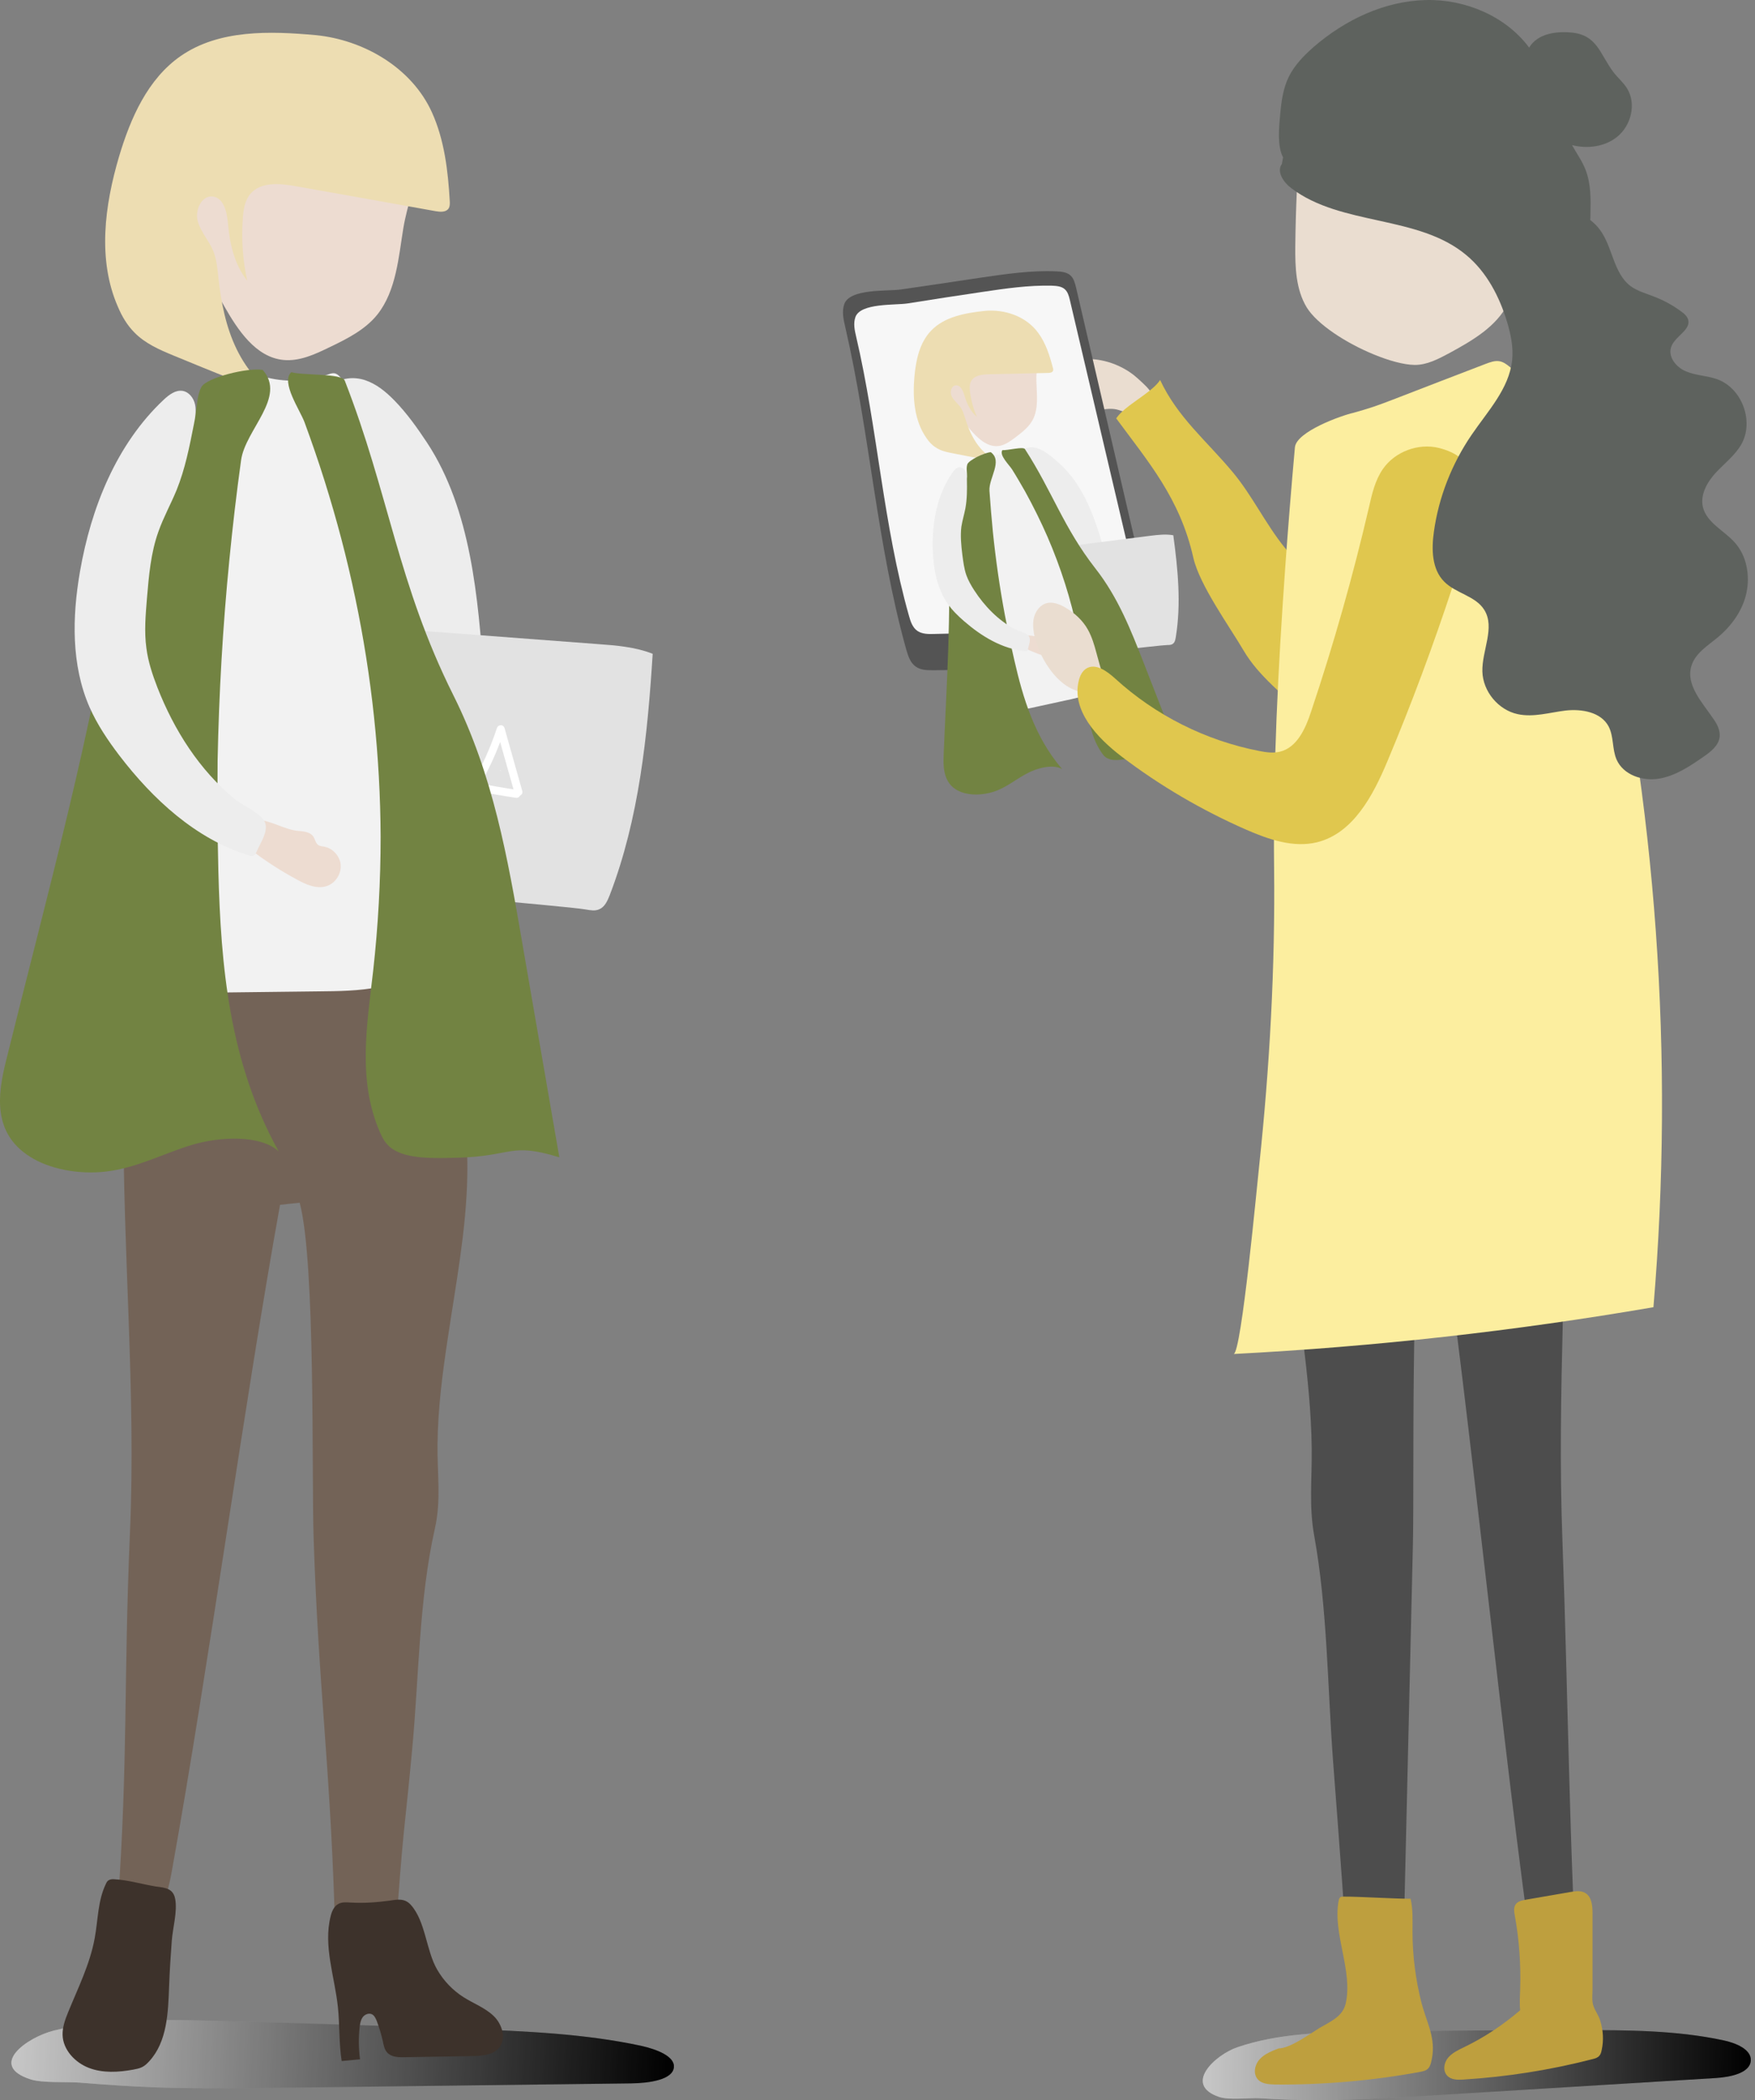 <svg width="402" height="481" viewBox="0 0 402 481" fill="none" xmlns="http://www.w3.org/2000/svg">
<rect x="0" y="0" width="402" height="481" fill="#808080" stroke="none"/>
<path d="M35.675 478.064C45.252 478.37 54.828 478.282 64.405 478.151C91.124 477.801 117.843 477.495 144.562 477.145C148.716 477.102 154.095 476.314 154.358 473.472C154.62 470.936 150.378 469.318 146.792 468.53C133.979 465.775 120.511 465.207 107.217 464.682C87.669 463.939 68.079 463.327 48.531 462.802C36.331 462.496 23.78 462.233 12.41 465.032C6.201 466.563 -2.895 473.035 6.988 476.227C9.743 477.101 15.253 476.752 18.227 476.97C24.043 477.451 29.815 477.845 35.675 478.064Z" fill="url(#paint0_linear_8_238)"/>
<path opacity="0.22" d="M35.675 478.064C45.252 478.37 54.828 478.282 64.405 478.151C91.124 477.801 117.843 477.495 144.562 477.145C148.716 477.102 154.095 476.314 154.358 473.472C154.62 470.936 150.378 469.318 146.792 468.53C133.979 465.775 120.511 465.207 107.217 464.682C87.669 463.939 68.079 463.327 48.531 462.802C36.331 462.496 23.78 462.233 12.41 465.032C6.201 466.563 -2.895 473.035 6.988 476.227C9.743 477.101 15.253 476.752 18.227 476.97C24.043 477.451 29.815 477.845 35.675 478.064Z" fill="url(#paint1_linear_8_238)"/>
<path d="M89.462 134.74C84.04 123.852 79.667 112.526 75.294 101.2C73.676 96.958 72.539 91.492 75.862 88.387C77.874 86.506 81.022 86.2 83.646 87.075C86.27 87.95 88.457 89.786 90.381 91.754C93.223 94.684 95.585 98.007 97.815 101.375C107.917 116.724 109.534 137.014 110.846 155.337C111.808 169.025 109.622 183.543 115.482 195.962C113.295 196.793 111.065 197.624 108.878 198.455C108.354 198.63 107.785 198.848 107.26 198.586C106.736 198.324 106.561 197.711 106.386 197.143C103.718 186.998 101.794 176.765 98.34 166.707C94.798 156.43 94.229 144.58 89.462 134.74Z" fill="#EDEDED"/>
<path d="M134.154 208.294C135.204 208.469 136.297 208.688 137.259 208.25C138.527 207.726 139.139 206.326 139.664 205.014C146.399 187.479 148.323 168.5 149.503 149.74C145.524 148.166 141.151 147.816 136.909 147.51C125.321 146.635 113.689 145.76 102.1 144.886C95.279 144.361 88.369 143.88 81.635 145.148C80.848 164.214 80.017 183.237 79.23 202.303C79.142 203.484 129.65 207.463 134.154 208.294Z" fill="#E2E2E2"/>
<path d="M114.519 176.546C114.607 176.546 114.738 176.502 114.826 176.415C114.651 176.415 114.563 176.459 114.519 176.546Z" fill="white"/>
<path d="M108.485 181.007C111.677 181.663 114.913 182.231 118.149 182.712C118.63 182.8 118.98 182.493 119.155 182.187C119.505 182.012 119.767 181.663 119.636 181.182C118.28 176.371 116.925 171.561 115.569 166.751C115.307 165.832 114.082 165.92 113.82 166.751C112.333 171.299 110.365 175.584 107.96 179.738C107.654 180.132 107.872 180.875 108.485 181.007ZM114.563 169.943C115.569 173.573 116.618 177.158 117.624 180.788C115.088 180.394 112.595 179.957 110.103 179.476C111.852 176.371 113.339 173.223 114.563 169.943Z" fill="white"/>
<path d="M86.445 72.032C83.646 75.53 79.448 77.629 75.425 79.553C72.102 81.171 68.603 82.789 64.93 82.44C58.589 81.827 54.479 75.618 51.33 70.064C46.607 61.712 41.753 52.922 41.666 43.345C41.535 34.643 45.645 25.984 52.423 20.562C59.202 15.139 68.56 13.084 76.999 15.096C87.145 17.544 98.952 24.672 96.416 36.436C95.279 41.771 93.311 46.8 92.392 52.222C91.299 58.869 90.774 66.566 86.445 72.032Z" fill="#EDDCD1"/>
<path d="M98.952 25.766C101.794 32.063 102.625 39.103 103.019 46.013C103.062 46.625 103.063 47.325 102.713 47.806C102.1 48.636 100.832 48.549 99.826 48.374C89.113 46.45 78.443 44.526 67.729 42.645C64.099 41.989 59.726 41.596 57.365 44.395C56.053 45.925 55.747 48.068 55.616 50.08C55.266 54.846 55.615 59.613 56.621 64.292C53.779 60.662 52.642 56.027 52.248 51.435C52.03 48.811 51.374 45.357 48.75 45.007C46.17 44.701 44.596 48.155 45.295 50.648C45.995 53.184 47.919 55.152 48.881 57.557C49.625 59.438 49.799 61.493 50.018 63.505C50.63 69.189 51.724 74.874 54.216 79.991C56.709 85.107 60.688 89.699 65.892 92.016C61.606 90.311 57.365 88.562 53.079 86.856C48.575 85.063 44.114 83.227 39.654 81.39C36.462 80.078 33.226 78.635 30.821 76.186C29.159 74.524 27.935 72.469 27.016 70.283C22.294 59.525 23.955 47.062 27.279 35.824C29.902 27.034 33.838 18.069 41.403 12.822C50.193 6.743 61.781 7.093 72.408 8.055C83.296 9.148 94.316 15.489 98.952 25.766Z" fill="#EDDDB2"/>
<path d="M29.771 350.897C31.17 319.062 28.109 286.571 28.284 254.56C27.322 243.453 28.853 232.127 32.701 221.675C32.92 221.019 33.182 220.363 33.663 219.882C35.15 218.352 37.686 219.139 39.698 219.97C58.676 227.798 81.11 225.917 98.383 214.81C101.794 220.014 102.8 226.442 103.675 232.608C105.074 242.622 106.561 252.592 106.954 262.65V262.694C107.042 264.837 107.086 267.023 107.042 269.166C106.823 281.716 104.418 294.048 102.581 306.424C101.357 314.47 100.307 322.604 100.22 330.781C100.132 337.472 101.094 343.55 99.608 350.11C95.978 366.246 95.978 383.782 94.448 400.224C92.83 417.848 92.523 417.279 91.212 434.946C91.168 435.646 91.124 436.345 91.037 437.045C90.162 437.264 76.606 440.412 76.606 436.914C75.469 402.673 72.976 386.581 71.839 352.34C71.358 337.909 72.32 289.194 68.647 275.463C67.16 275.594 65.63 275.769 64.143 275.944C55.965 321.292 47.657 382.514 39.479 427.862C38.779 431.841 37.905 436.17 35.281 438.75C32.657 441.331 27.76 440.631 26.972 436.651C29.378 402.017 28.284 385.575 29.771 350.897Z" fill="#736357"/>
<path d="M66.373 115.499C66.417 115.499 66.504 115.543 66.548 115.543C66.46 115.543 66.417 115.499 66.373 115.499Z" fill="white"/>
<path d="M66.023 115.412C66.067 115.412 66.067 115.455 66.11 115.455C66.067 115.412 66.023 115.412 66.023 115.412Z" fill="white"/>
<path d="M66.154 115.456C66.111 115.456 66.111 115.412 66.111 115.412C66.198 115.456 66.286 115.456 66.373 115.499C66.286 115.499 66.242 115.499 66.154 115.456Z" fill="#1D4360"/>
<path d="M25.354 218.09C32.701 204.927 36.462 189.534 34.494 174.535C33.007 163.252 28.415 151.795 31.433 140.819C33.007 135.134 36.505 130.193 39.566 125.164C46.563 113.619 51.374 100.762 53.735 87.469C53.866 86.769 53.997 86.069 54.478 85.588C55.484 84.582 57.19 85.151 58.501 85.632C63.181 87.425 68.428 87.643 73.238 86.375C75.993 85.632 76.649 84.582 78.355 86.9C79.798 88.868 80.498 92.191 81.372 94.465C85.308 104.698 88.763 115.237 89.594 126.213C90.031 131.723 89.812 137.32 91.43 142.612C92.742 146.941 95.234 150.746 97.29 154.812C104.636 169.549 105.555 186.604 111.021 202.172C111.896 204.708 112.945 207.201 113.207 209.868C113.47 212.536 112.901 215.422 110.977 217.302C109.622 218.658 107.741 219.314 105.948 219.926C103.325 220.845 100.657 221.807 98.033 222.725C94.36 224.037 90.687 225.305 86.882 226.048C82.247 226.967 77.48 227.01 72.714 227.054C63.968 227.142 55.265 227.273 46.519 227.36C41.534 227.404 36.593 227.491 31.608 227.098C28.284 226.836 24.13 225.524 23.867 222.2C23.824 220.801 24.611 219.401 25.354 218.09Z" fill="#F2F2F2"/>
<path d="M80.366 435.733C79.361 435.689 78.311 435.558 77.436 436.083C76.474 436.651 75.993 437.788 75.731 438.882C74.025 445.66 76.649 452.657 77.393 459.61C77.83 463.72 77.611 467.918 78.267 472.029C79.667 471.898 81.066 471.766 82.466 471.635C82.159 469.186 82.116 466.738 82.378 464.289C82.465 463.502 82.597 462.714 83.034 462.058C83.471 461.402 84.346 461.009 85.089 461.271C85.745 461.534 86.051 462.233 86.314 462.889C86.882 464.42 87.363 465.994 87.713 467.568C87.888 468.443 88.063 469.405 88.675 470.061C89.593 471.11 91.211 471.198 92.654 471.154C97.858 471.067 103.062 470.979 108.222 470.892C110.452 470.848 112.945 470.673 114.344 468.968C116.05 466.869 115.001 463.545 113.076 461.709C111.109 459.828 108.485 458.866 106.211 457.423C103.718 455.849 101.619 453.662 100.132 451.082C97.596 446.709 97.508 440.106 94.141 436.302C92.742 434.727 91.168 434.99 89.244 435.296C86.314 435.689 83.384 435.908 80.366 435.733Z" fill="#3D322B"/>
<path d="M26.185 430.398C25.704 430.354 25.223 430.398 24.83 430.66C24.567 430.835 24.392 431.141 24.261 431.447C22.381 435.296 22.468 439.756 21.681 443.954C20.588 449.902 17.833 455.368 15.559 460.965C14.903 462.583 14.291 464.289 14.335 466.038C14.422 469.449 17.177 472.379 20.369 473.603C23.561 474.828 27.147 474.609 30.515 473.997C31.214 473.865 31.914 473.734 32.526 473.428C33.182 473.122 33.707 472.597 34.188 472.073C38.298 467.612 38.517 460.965 38.736 454.887C38.867 451.388 39.086 447.934 39.348 444.479C39.566 441.549 40.66 437.832 40.135 434.946C39.698 432.497 37.861 432.322 35.718 432.06C32.526 431.535 29.421 430.573 26.185 430.398Z" fill="#3D322B"/>
<path d="M50.018 199.504C50.587 221.194 52.467 243.234 63.837 263.7C59.726 259.895 50.412 260.245 43.808 262.257C37.205 264.268 31.345 267.504 24.13 268.335C17.92 269.035 11.23 267.723 6.813 264.88C-1.714 259.458 -0.534 250.668 1.347 243.103C10.705 205.146 21.331 167.232 27.016 129.012C28.153 121.49 29.203 113.706 34.931 107.059C38.299 103.168 43.24 99.713 44.596 95.34C45.295 93.11 44.989 90.792 46.126 88.649C47.263 86.506 56.665 84.145 60.163 84.713C65.717 90.923 56.184 98.401 55.222 105.398C54.172 112.963 53.298 120.484 52.554 128.05C51.024 143.443 50.149 158.879 49.843 174.316C49.799 182.712 49.799 191.108 50.018 199.504Z" fill="#728342"/>
<path d="M85.483 222.288C84.084 234.663 81.81 247.389 87.057 259.371C87.626 260.639 88.281 261.951 89.637 262.956C93.135 265.536 99.477 265.274 104.899 265.143C117.581 264.793 116.706 261.557 128.12 265.055C125.277 248.613 122.435 232.171 119.592 215.728C116.312 196.662 112.989 177.508 103.849 159.229C91.08 133.691 89.112 113.138 78.967 87.162C78.311 85.457 69.303 86.025 66.723 85.238C64.23 87.512 68.778 93.984 69.784 96.783C71.402 101.2 72.932 105.616 74.332 110.077C77.13 118.954 79.492 127.919 81.372 136.927C85.177 155.031 87.101 173.31 87.188 191.589C87.188 201.778 86.62 212.055 85.483 222.288Z" fill="#728342"/>
<path d="M68.166 190.277C69.522 190.409 71.052 190.496 71.796 191.633C72.189 192.245 72.277 193.076 72.889 193.513C73.282 193.819 73.807 193.82 74.288 193.907C76.3 194.301 77.961 196.181 78.049 198.236C78.136 200.292 76.737 202.347 74.769 202.959C72.539 203.659 70.134 202.609 68.078 201.472C64.23 199.417 60.6 197.056 57.146 194.388C56.752 194.082 56.359 193.776 56.184 193.338C55.222 191.196 56.752 188.003 58.939 187.829C61.519 187.654 65.323 190.059 68.166 190.277Z" fill="#EDDCD1"/>
<path d="M53.735 182.974C45.645 176.328 39.872 167.188 36.068 157.48C34.931 154.55 33.925 151.533 33.532 148.428C33.007 144.623 33.357 140.819 33.663 137.014C34.1 131.854 34.538 126.607 36.287 121.753C37.424 118.517 39.129 115.456 40.441 112.263C42.409 107.409 43.415 102.249 44.42 97.133C44.727 95.646 44.989 94.115 44.683 92.672C44.377 91.186 43.327 89.786 41.84 89.524C40.222 89.261 38.736 90.398 37.511 91.535C26.666 101.724 20.85 116.286 18.314 130.936C16.521 141.3 16.302 152.32 20.5 161.94C22.249 165.92 24.698 169.549 27.322 173.004C35.018 183.062 44.814 192.114 56.883 195.875C57.321 196.006 57.802 196.137 58.152 195.918C58.502 195.744 58.633 195.35 58.807 195C59.595 193.12 61.606 190.321 60.644 188.222C59.77 186.254 55.353 184.33 53.735 182.974Z" fill="#EDEDED"/>
<path d="M302.951 480.993C310.866 480.95 318.825 480.469 326.74 479.988C348.824 478.632 370.907 477.276 393.035 475.921C396.489 475.702 400.906 474.74 401.037 471.898C401.169 469.361 397.626 467.874 394.653 467.262C383.983 464.988 372.832 464.945 361.812 464.945C345.632 464.945 329.408 465.076 313.228 465.294C303.126 465.426 292.718 465.688 283.404 468.88C278.331 470.629 270.941 477.451 279.25 480.25C281.524 481.037 286.115 480.425 288.564 480.556C293.287 480.862 298.141 481.037 302.951 480.993Z" fill="url(#paint2_linear_8_238)"/>
<path opacity="0.22" d="M302.951 480.993C310.866 480.95 318.825 480.469 326.74 479.988C348.824 478.632 370.907 477.276 393.035 475.921C396.489 475.702 400.906 474.74 401.037 471.898C401.169 469.361 397.626 467.874 394.653 467.262C383.983 464.988 372.832 464.945 361.812 464.945C345.632 464.945 329.408 465.076 313.228 465.294C303.126 465.426 292.718 465.688 283.404 468.88C278.331 470.629 270.941 477.451 279.25 480.25C281.524 481.037 286.115 480.425 288.564 480.556C293.287 480.862 298.141 481.037 302.951 480.993Z" fill="url(#paint3_linear_8_238)"/>
<path d="M264.382 91.666C264.119 90.049 262.895 88.78 261.671 87.643C261.058 87.075 260.402 86.463 259.746 85.938C256.292 83.227 251.787 81.871 247.371 82.265C246.103 82.396 244.791 82.658 243.872 83.489C243.129 84.189 242.692 85.151 242.517 86.157C242.473 86.375 242.429 86.638 242.517 86.856C242.692 87.687 243.698 87.993 244.529 88.124C245.403 88.256 246.321 88.431 247.021 88.955C247.721 89.48 248.158 90.53 247.721 91.273C247.502 91.623 247.152 91.885 247.065 92.279C246.933 92.935 247.589 93.503 248.245 93.722C250.651 94.509 253.274 93.241 255.723 93.766C256.467 93.941 257.21 94.247 257.954 94.465C258.697 94.64 259.528 94.728 260.227 94.334C260.927 94.247 261.67 94.115 262.37 93.941C263.07 93.766 263.857 93.503 264.207 92.891C264.426 92.541 264.469 92.104 264.382 91.666Z" fill="#EADDD0"/>
<path d="M224.632 63.592C230.36 62.761 236.176 61.886 241.992 62.149C243.129 62.193 244.353 62.324 245.184 63.067C245.971 63.767 246.234 64.86 246.496 65.91C252.444 91.448 258.347 116.986 264.294 142.524C264.382 142.962 264.513 143.399 264.426 143.836C264.251 144.842 263.245 145.411 262.37 145.848C247.502 153.063 230.36 153.369 213.874 153.501C212.431 153.501 210.9 153.501 209.763 152.67C208.495 151.795 208.014 150.221 207.577 148.734C200.842 124.639 199.268 99.363 193.627 74.962C193.233 73.256 192.796 71.42 193.365 69.714C194.589 66.041 203.16 66.74 206.309 66.303C212.387 65.429 218.509 64.51 224.632 63.592Z" fill="#545454"/>
<path d="M224.937 66.872C230.229 66.085 235.608 65.297 240.943 65.429C241.992 65.472 243.129 65.56 243.873 66.216C244.572 66.828 244.835 67.746 245.053 68.665C250.257 90.792 255.461 112.919 260.665 135.09C260.752 135.44 260.84 135.834 260.752 136.227C260.577 137.102 259.659 137.627 258.828 138.02C245.053 144.448 229.223 144.886 214.005 145.192C212.693 145.236 211.294 145.236 210.2 144.536C209.063 143.793 208.583 142.393 208.233 141.125C202.286 120.222 201.061 98.313 196.12 77.148C195.77 75.661 195.42 74.087 195.944 72.6C197.125 69.364 204.997 69.933 207.883 69.496C213.612 68.577 219.296 67.703 224.937 66.872Z" fill="#F7F7F7"/>
<path d="M234.733 148.734C234.864 148.953 235.083 149.128 235.258 149.259C235.739 149.565 236.264 149.74 236.832 149.696C237.401 149.652 237.925 149.434 238.275 149.04C239.369 147.772 238.931 145.585 237.051 145.454C235.651 145.367 233.902 147.378 234.733 148.734Z" fill="#F7F7F7"/>
<path d="M294.249 125.382C289.833 119.916 286.815 113.444 282.311 108.065C276.232 100.806 269.76 95.602 265.737 87.031C263.857 89.961 257.56 92.891 255.68 95.821C262.982 105.748 270.285 114.1 273.346 127.744C274.789 134.041 281.611 143.443 284.891 149.04C286.64 152.014 289.002 154.594 291.494 156.999C296.873 162.203 303.258 166.751 310.604 168.063C321.755 170.03 332.644 162.684 332.425 150.746C332.207 140.032 317.688 141.038 310.342 137.714C304.088 134.915 298.491 130.674 294.249 125.382Z" fill="#E0C74E"/>
<path d="M314.671 81.171C318.169 82.614 321.537 83.533 323.985 83.576C326.872 83.62 329.539 82.177 332.075 80.822C337.279 77.979 342.746 74.831 345.413 69.539C346.944 66.434 347.337 62.892 347.643 59.438C348.387 50.735 348.737 42.033 348.649 33.287C348.605 28.827 348.387 24.06 345.894 20.343C341.74 14.046 333.125 12.953 325.56 12.515C318.126 12.078 310.254 11.728 303.651 15.227C296.785 18.9 298.36 24.323 297.835 31.057C297.179 39.497 296.786 47.98 296.698 56.42C296.654 61.231 296.829 66.303 299.322 70.414C301.727 74.306 308.374 78.591 314.671 81.171Z" fill="#EADDD0"/>
<path d="M357.876 352.384C356.652 319.499 359.057 286.002 358.795 252.898C359.538 241.441 358.27 229.765 355.077 218.964C354.859 218.308 354.684 217.608 354.29 217.084C353.066 215.509 351.011 216.34 349.393 217.171C333.956 225.305 315.677 223.425 301.552 212.011C298.753 217.39 297.966 224.037 297.31 230.421C296.217 240.742 295.036 251.062 294.73 261.47V261.513C294.686 263.744 294.643 265.974 294.686 268.204C294.905 281.148 296.873 293.873 298.447 306.643C299.453 314.951 300.371 323.347 300.459 331.743C300.546 338.653 299.803 344.95 301.027 351.684C304.045 368.302 304.088 386.406 305.357 403.417C306.756 421.608 308.112 439.8 309.249 458.035C309.292 458.779 309.336 459.478 309.38 460.222C310.123 460.484 321.143 463.676 321.143 460.047C321.974 424.669 322.805 389.292 323.636 353.914C323.985 339.046 323.067 288.757 325.997 274.545C327.222 274.72 328.446 274.851 329.67 275.026C336.448 321.817 344.582 403.81 351.36 450.601C351.973 454.712 352.672 459.172 354.815 461.84C356.958 464.507 360.937 463.72 361.593 459.653C359.45 423.882 359.188 388.155 357.876 352.384Z" fill="#4D4D4D"/>
<path d="M325.953 459.916C325.822 459.522 325.735 459.085 325.604 458.691C324.248 453.356 323.548 447.846 323.548 442.336C323.548 439.844 323.679 437.307 323.111 434.858C319.919 434.902 310.954 434.334 307.762 434.377C307.499 434.377 307.193 434.377 306.975 434.552C306.756 434.727 306.669 435.077 306.625 435.34C305.226 442.949 309.948 451.301 308.243 458.866C307.543 461.883 304.744 462.977 302.164 464.507C299.934 465.863 295.517 469.143 292.85 469.143C291.319 469.755 289.701 470.367 288.564 471.591C287.427 472.816 286.99 474.828 288.04 476.139C288.958 477.276 290.62 477.364 292.063 477.408C303.17 477.495 314.321 476.533 325.254 474.521C325.91 474.39 326.609 474.259 327.09 473.778C327.484 473.384 327.659 472.86 327.79 472.379C329.058 467.525 327.222 464.114 325.953 459.916Z" fill="#BE9F3E"/>
<path d="M366.535 462.758C366.185 461.577 365.398 460.572 365.004 459.435C364.567 458.254 364.786 456.767 364.786 455.499C364.786 449.727 364.786 443.998 364.786 438.226C364.786 436.476 364.611 434.421 363.124 433.547C362.118 432.934 360.806 433.109 359.669 433.328C356.302 433.896 352.891 434.509 349.524 435.077C348.649 435.252 347.643 435.427 347.162 436.17C346.681 436.914 346.813 437.876 346.988 438.75C347.993 444.304 348.387 449.945 348.212 455.543C348.168 457.161 348.037 458.779 348.212 460.397C344.32 463.72 340.034 466.606 335.399 468.836C334.043 469.492 332.644 470.148 331.682 471.285C330.72 472.466 330.458 474.303 331.507 475.396C332.425 476.358 333.912 476.358 335.18 476.271C345.151 475.658 355.121 474.084 364.786 471.591C365.354 471.46 365.966 471.285 366.36 470.804C366.666 470.455 366.797 469.974 366.885 469.493C367.366 467.306 367.234 464.945 366.535 462.758Z" fill="#BE9F3E"/>
<path d="M314.627 93.153C316.07 92.672 317.514 92.104 318.913 91.579C326.041 88.824 333.169 86.069 340.253 83.358C341.302 82.964 342.439 82.527 343.533 82.746C344.407 82.921 345.107 83.445 345.807 84.014C359.144 94.728 362.774 112.176 366.447 128.05C379.435 184.155 383.589 242.097 378.735 299.383C346.944 304.85 314.846 308.435 282.573 310.097C284.366 310.01 287.996 270.784 288.433 266.936C290.838 244.284 292.107 221.457 291.844 198.673C291.582 175.803 292.762 152.976 294.38 130.149C295.036 120.922 295.78 111.695 296.611 102.468C296.917 98.838 307.368 95.121 309.992 94.553C311.61 94.115 313.14 93.634 314.627 93.153Z" fill="#FCEE9F"/>
<path d="M243.042 121.447C239.937 117.467 237.226 113.225 234.471 108.94C233.465 107.322 232.547 105.223 233.64 103.649C234.296 102.73 235.564 102.337 236.701 102.468C237.838 102.599 238.887 103.167 239.849 103.823C241.249 104.785 242.473 105.922 243.698 107.147C249.076 112.569 251.438 120.703 253.493 128.05C255.024 133.56 255.33 139.638 258.741 144.23C257.91 144.755 257.079 145.279 256.248 145.804C256.073 145.935 255.811 146.066 255.592 145.979C255.373 145.935 255.242 145.673 255.111 145.454C253.187 141.519 251.569 137.539 249.295 133.735C247.021 129.843 245.797 125.076 243.042 121.447Z" fill="#EDEDED"/>
<path d="M267.355 147.728C267.793 147.728 268.274 147.728 268.624 147.466C269.105 147.16 269.236 146.504 269.323 145.935C270.591 138.239 269.804 130.324 268.755 122.584C267.006 122.277 265.213 122.496 263.42 122.715C258.609 123.327 253.799 123.939 248.989 124.551C246.146 124.901 243.304 125.295 240.68 126.344C241.948 134.172 243.216 142 244.441 149.827C244.528 150.352 265.475 147.772 267.355 147.728Z" fill="#E2E2E2"/>
<path d="M236.57 96.127C235.695 97.789 234.164 98.969 232.678 100.106C231.453 101.025 230.185 101.987 228.654 102.162C226.031 102.424 223.844 100.238 222.095 98.226C219.471 95.209 216.76 92.016 215.929 88.124C215.142 84.582 216.104 80.734 218.422 77.935C220.739 75.18 224.369 73.519 227.998 73.65C232.328 73.825 237.75 75.705 237.707 80.734C237.707 83.008 237.313 85.238 237.4 87.512C237.488 90.355 237.925 93.547 236.57 96.127Z" fill="#EDDCD1"/>
<path d="M237.838 76.274C239.543 78.591 240.418 81.39 241.161 84.189C241.249 84.451 241.292 84.713 241.205 84.932C241.03 85.326 240.505 85.413 240.068 85.413C235.564 85.501 231.016 85.632 226.512 85.719C224.981 85.763 223.188 85.938 222.445 87.293C222.051 88.037 222.095 88.912 222.182 89.742C222.445 91.71 222.97 93.634 223.757 95.471C222.314 94.247 221.439 92.41 220.914 90.573C220.608 89.524 220.039 88.168 218.946 88.256C217.853 88.343 217.503 89.874 218.028 90.836C218.509 91.798 219.471 92.454 220.083 93.372C220.564 94.072 220.783 94.903 221.045 95.69C221.745 97.964 222.663 100.194 224.106 102.074C225.549 103.955 227.561 105.485 229.879 106.01C227.998 105.66 226.118 105.31 224.238 104.96C222.27 104.611 220.258 104.217 218.29 103.823C216.891 103.561 215.448 103.255 214.267 102.424C213.436 101.899 212.78 101.156 212.212 100.325C209.413 96.346 209.02 91.098 209.457 86.244C209.807 82.439 210.638 78.46 213.305 75.705C216.366 72.513 221.133 71.682 225.549 71.201C230.097 70.764 235.083 72.425 237.838 76.274Z" fill="#EDDDB2"/>
<path d="M223.8 160.76C225.681 154.769 225.943 148.209 223.888 142.262C222.357 137.801 219.515 133.516 219.865 128.793C220.04 126.344 221.045 124.027 221.876 121.709C223.757 116.418 224.675 110.776 224.544 105.179C224.544 104.873 224.544 104.567 224.675 104.348C224.981 103.867 225.724 103.955 226.337 104.042C228.392 104.392 230.535 104.042 232.415 103.124C233.465 102.599 233.64 102.118 234.558 102.905C235.301 103.605 235.87 104.873 236.394 105.748C238.843 109.596 241.118 113.619 242.386 117.992C242.998 120.178 243.391 122.496 244.485 124.508C245.403 126.169 246.715 127.525 247.895 128.968C252.137 134.347 253.887 141.256 257.429 147.116C257.997 148.078 258.609 148.996 258.959 150.09C259.309 151.139 259.309 152.364 258.653 153.326C258.216 153.982 257.516 154.419 256.816 154.812C255.811 155.425 254.805 155.993 253.843 156.605C252.444 157.436 251.088 158.267 249.601 158.879C247.764 159.623 245.84 160.06 243.916 160.454C240.374 161.241 236.832 161.984 233.29 162.771C231.278 163.209 229.267 163.646 227.211 163.908C225.812 164.083 224.019 163.908 223.669 162.553C223.407 161.984 223.626 161.372 223.8 160.76Z" fill="#F2F2F2"/>
<path d="M232.328 151.139C234.339 159.929 236.963 168.762 243.304 176.153C241.292 174.928 237.531 175.846 235.039 177.246C232.502 178.601 230.404 180.438 227.517 181.356C225.025 182.144 222.226 182.187 220.171 181.4C216.235 179.913 216.017 176.196 216.148 173.004C216.804 156.737 217.984 140.425 217.11 124.376C216.935 121.228 216.716 117.948 218.509 114.756C219.559 112.876 221.264 111.083 221.483 109.202C221.57 108.24 221.264 107.322 221.57 106.36C221.876 105.398 225.506 103.649 226.949 103.561C229.748 105.616 226.468 109.465 226.643 112.395C226.861 115.543 227.124 118.692 227.43 121.84C228.086 128.225 229.004 134.609 230.185 140.906C230.841 144.317 231.54 147.728 232.328 151.139Z" fill="#728342"/>
<path d="M248.683 157.48C249.12 162.64 249.295 168.019 252.4 172.479C252.75 172.96 253.1 173.441 253.755 173.704C255.417 174.491 257.954 173.835 260.14 173.31C265.257 172.129 264.644 170.861 269.586 171.342C267.049 164.87 264.557 158.398 262.02 151.926C259.091 144.448 256.161 136.883 250.913 130.193C243.61 120.834 241.074 112.613 234.777 102.861C234.383 102.205 230.753 103.211 229.617 103.08C228.786 104.217 231.191 106.491 231.847 107.54C232.896 109.202 233.858 110.908 234.82 112.569C236.701 115.98 238.406 119.435 239.937 122.933C242.998 130.018 245.316 137.277 246.846 144.711C247.677 148.953 248.289 153.194 248.683 157.48Z" fill="#728342"/>
<path d="M238.975 145.848C239.543 145.76 240.155 145.717 240.549 146.11C240.767 146.329 240.855 146.679 241.161 146.81C241.336 146.897 241.555 146.854 241.773 146.854C242.648 146.854 243.435 147.466 243.654 148.297C243.872 149.128 243.435 150.09 242.691 150.483C241.817 150.964 240.768 150.702 239.849 150.439C238.1 149.915 236.438 149.259 234.82 148.472C234.645 148.384 234.47 148.297 234.339 148.122C233.771 147.335 234.121 145.892 234.995 145.629C236.045 145.323 237.794 146.023 238.975 145.848Z" fill="#EDDCD1"/>
<path d="M232.459 144.099C228.611 142.043 225.506 138.807 223.145 135.178C222.445 134.084 221.789 132.948 221.352 131.723C220.827 130.236 220.652 128.618 220.433 127.044C220.171 124.901 219.952 122.715 220.215 120.616C220.433 119.216 220.871 117.817 221.133 116.418C221.526 114.275 221.527 112.088 221.483 109.902C221.483 109.29 221.483 108.634 221.22 108.065C220.958 107.497 220.433 107.016 219.777 107.016C219.078 107.059 218.597 107.628 218.203 108.196C214.617 113.269 213.48 119.654 213.655 125.863C213.786 130.236 214.617 134.74 217.11 138.326C218.159 139.813 219.471 141.081 220.827 142.262C224.806 145.717 229.529 148.603 234.777 149.128C234.952 149.128 235.17 149.171 235.301 149.04C235.433 148.953 235.476 148.778 235.476 148.603C235.651 147.772 236.22 146.46 235.651 145.673C235.214 144.929 233.246 144.492 232.459 144.099Z" fill="#EDEDED"/>
<path d="M251.132 149.477C250.651 147.684 250.126 145.892 249.208 144.23C248.027 142.087 246.146 140.382 244.047 139.157C242.735 138.37 241.161 137.758 239.674 138.151C238.362 138.545 237.4 139.726 236.963 140.994C236.526 142.306 236.613 143.705 236.832 145.061C237.794 150.702 243.435 159.841 250.213 158.355C251.394 158.092 252.706 157.393 252.837 156.168C252.881 155.731 252.75 155.293 252.662 154.856C252.137 153.107 251.613 151.314 251.132 149.477Z" fill="#EADDD0"/>
<path d="M317.776 174.403C314.496 182.231 309.948 190.846 301.684 192.901C296.305 194.213 290.664 192.289 285.547 190.059C275.358 185.598 265.694 179.957 256.86 173.223C251.263 168.937 245.403 162.684 247.108 155.862C247.371 154.812 247.852 153.763 248.77 153.151C250.913 151.751 253.581 153.719 255.461 155.425C264.644 163.821 276.233 169.637 288.477 171.998C290.008 172.304 291.626 172.523 293.112 172.173C297.092 171.255 299.06 166.838 300.328 162.946C305.488 147.553 309.905 131.942 313.578 116.155C314.278 113.094 314.977 109.989 316.77 107.409C319.525 103.43 324.904 101.418 329.627 102.599C344.976 106.491 335.836 124.726 332.775 134.216C328.315 147.772 323.33 161.197 317.776 174.403Z" fill="#E0C74E"/>
<path d="M397.364 124.245C394.916 121.49 390.936 119.741 390.061 116.112C389.405 113.269 391.067 110.383 393.035 108.24C395.047 106.097 397.452 104.261 398.895 101.724C401.825 96.477 399.026 88.912 393.341 86.856C391.023 86.025 388.487 86.025 386.213 85.063C383.939 84.145 381.928 81.652 382.846 79.335C383.764 76.93 387.481 75.487 386.651 73.081C386.388 72.382 385.82 71.857 385.207 71.42C383.24 69.933 381.053 68.752 378.736 67.877C376.943 67.178 375.018 66.653 373.488 65.516C369.508 62.499 369.421 56.508 366.404 52.528C365.791 51.697 365.048 50.998 364.261 50.386C364.305 49.948 364.304 49.511 364.304 49.074C364.392 45.619 364.436 42.077 363.168 38.841C362.424 36.917 361.2 35.211 360.194 33.418C360.15 33.375 360.15 33.287 360.107 33.243C363.605 34.118 367.497 33.637 370.339 31.407C373.619 28.827 374.887 23.798 372.701 20.256C371.826 18.856 370.558 17.807 369.552 16.495C366.404 12.297 365.879 7.968 359.844 7.443C356.346 7.137 352.191 7.705 350.267 10.898C344.889 3.682 335.618 -0.21 326.609 0.009C317.12 0.227 308.068 4.557 300.896 10.766C298.666 12.734 296.523 14.921 295.211 17.588C293.899 20.256 293.506 23.229 293.243 26.159C292.981 29.045 292.5 33.375 293.899 36.042L293.637 37.529C292.325 39.322 294.031 41.815 295.824 43.126C307.325 51.829 324.816 49.161 335.88 58.432C340.559 62.324 343.489 67.965 345.238 73.825C346.069 76.624 346.681 79.553 346.375 82.483C345.676 89.043 340.778 94.159 337.061 99.625C332.557 106.229 329.539 113.881 328.446 121.796C327.878 125.776 327.965 130.367 330.807 133.21C333.475 135.921 337.979 136.446 339.991 139.682C342.527 143.749 339.422 148.996 339.553 153.807C339.685 158.355 343.183 162.596 347.643 163.558C351.273 164.346 354.99 163.165 358.663 162.728C362.337 162.334 366.71 163.077 368.459 166.357C369.683 168.675 369.246 171.561 370.296 173.966C371.826 177.464 376.199 178.951 379.96 178.339C383.721 177.727 387 175.54 390.149 173.354C391.854 172.173 393.691 170.774 393.91 168.719C394.041 167.275 393.341 165.876 392.51 164.695C389.93 160.891 386.082 156.868 387.438 152.495C388.312 149.609 391.199 147.859 393.516 145.935C396.665 143.312 399.157 139.813 400.032 135.834C400.907 131.723 400.076 127.263 397.364 124.245Z" fill="#5E625E"/>
<defs>
<linearGradient id="paint0_linear_8_238" x1="2.809" y1="468.094" x2="154.252" y2="475.325" gradientUnits="userSpaceOnUse">
<stop stop-color="white"/>
<stop offset="1"/>
</linearGradient>
<linearGradient id="paint1_linear_8_238" x1="2.809" y1="468.094" x2="154.252" y2="475.325" gradientUnits="userSpaceOnUse">
<stop/>
<stop offset="1"/>
</linearGradient>
<linearGradient id="paint2_linear_8_238" x1="275.497" y1="472.299" x2="400.984" y2="473.76" gradientUnits="userSpaceOnUse">
<stop stop-color="white"/>
<stop offset="1"/>
</linearGradient>
<linearGradient id="paint3_linear_8_238" x1="275.497" y1="472.299" x2="400.984" y2="473.76" gradientUnits="userSpaceOnUse">
<stop/>
<stop offset="1"/>
</linearGradient>
</defs>
</svg>
